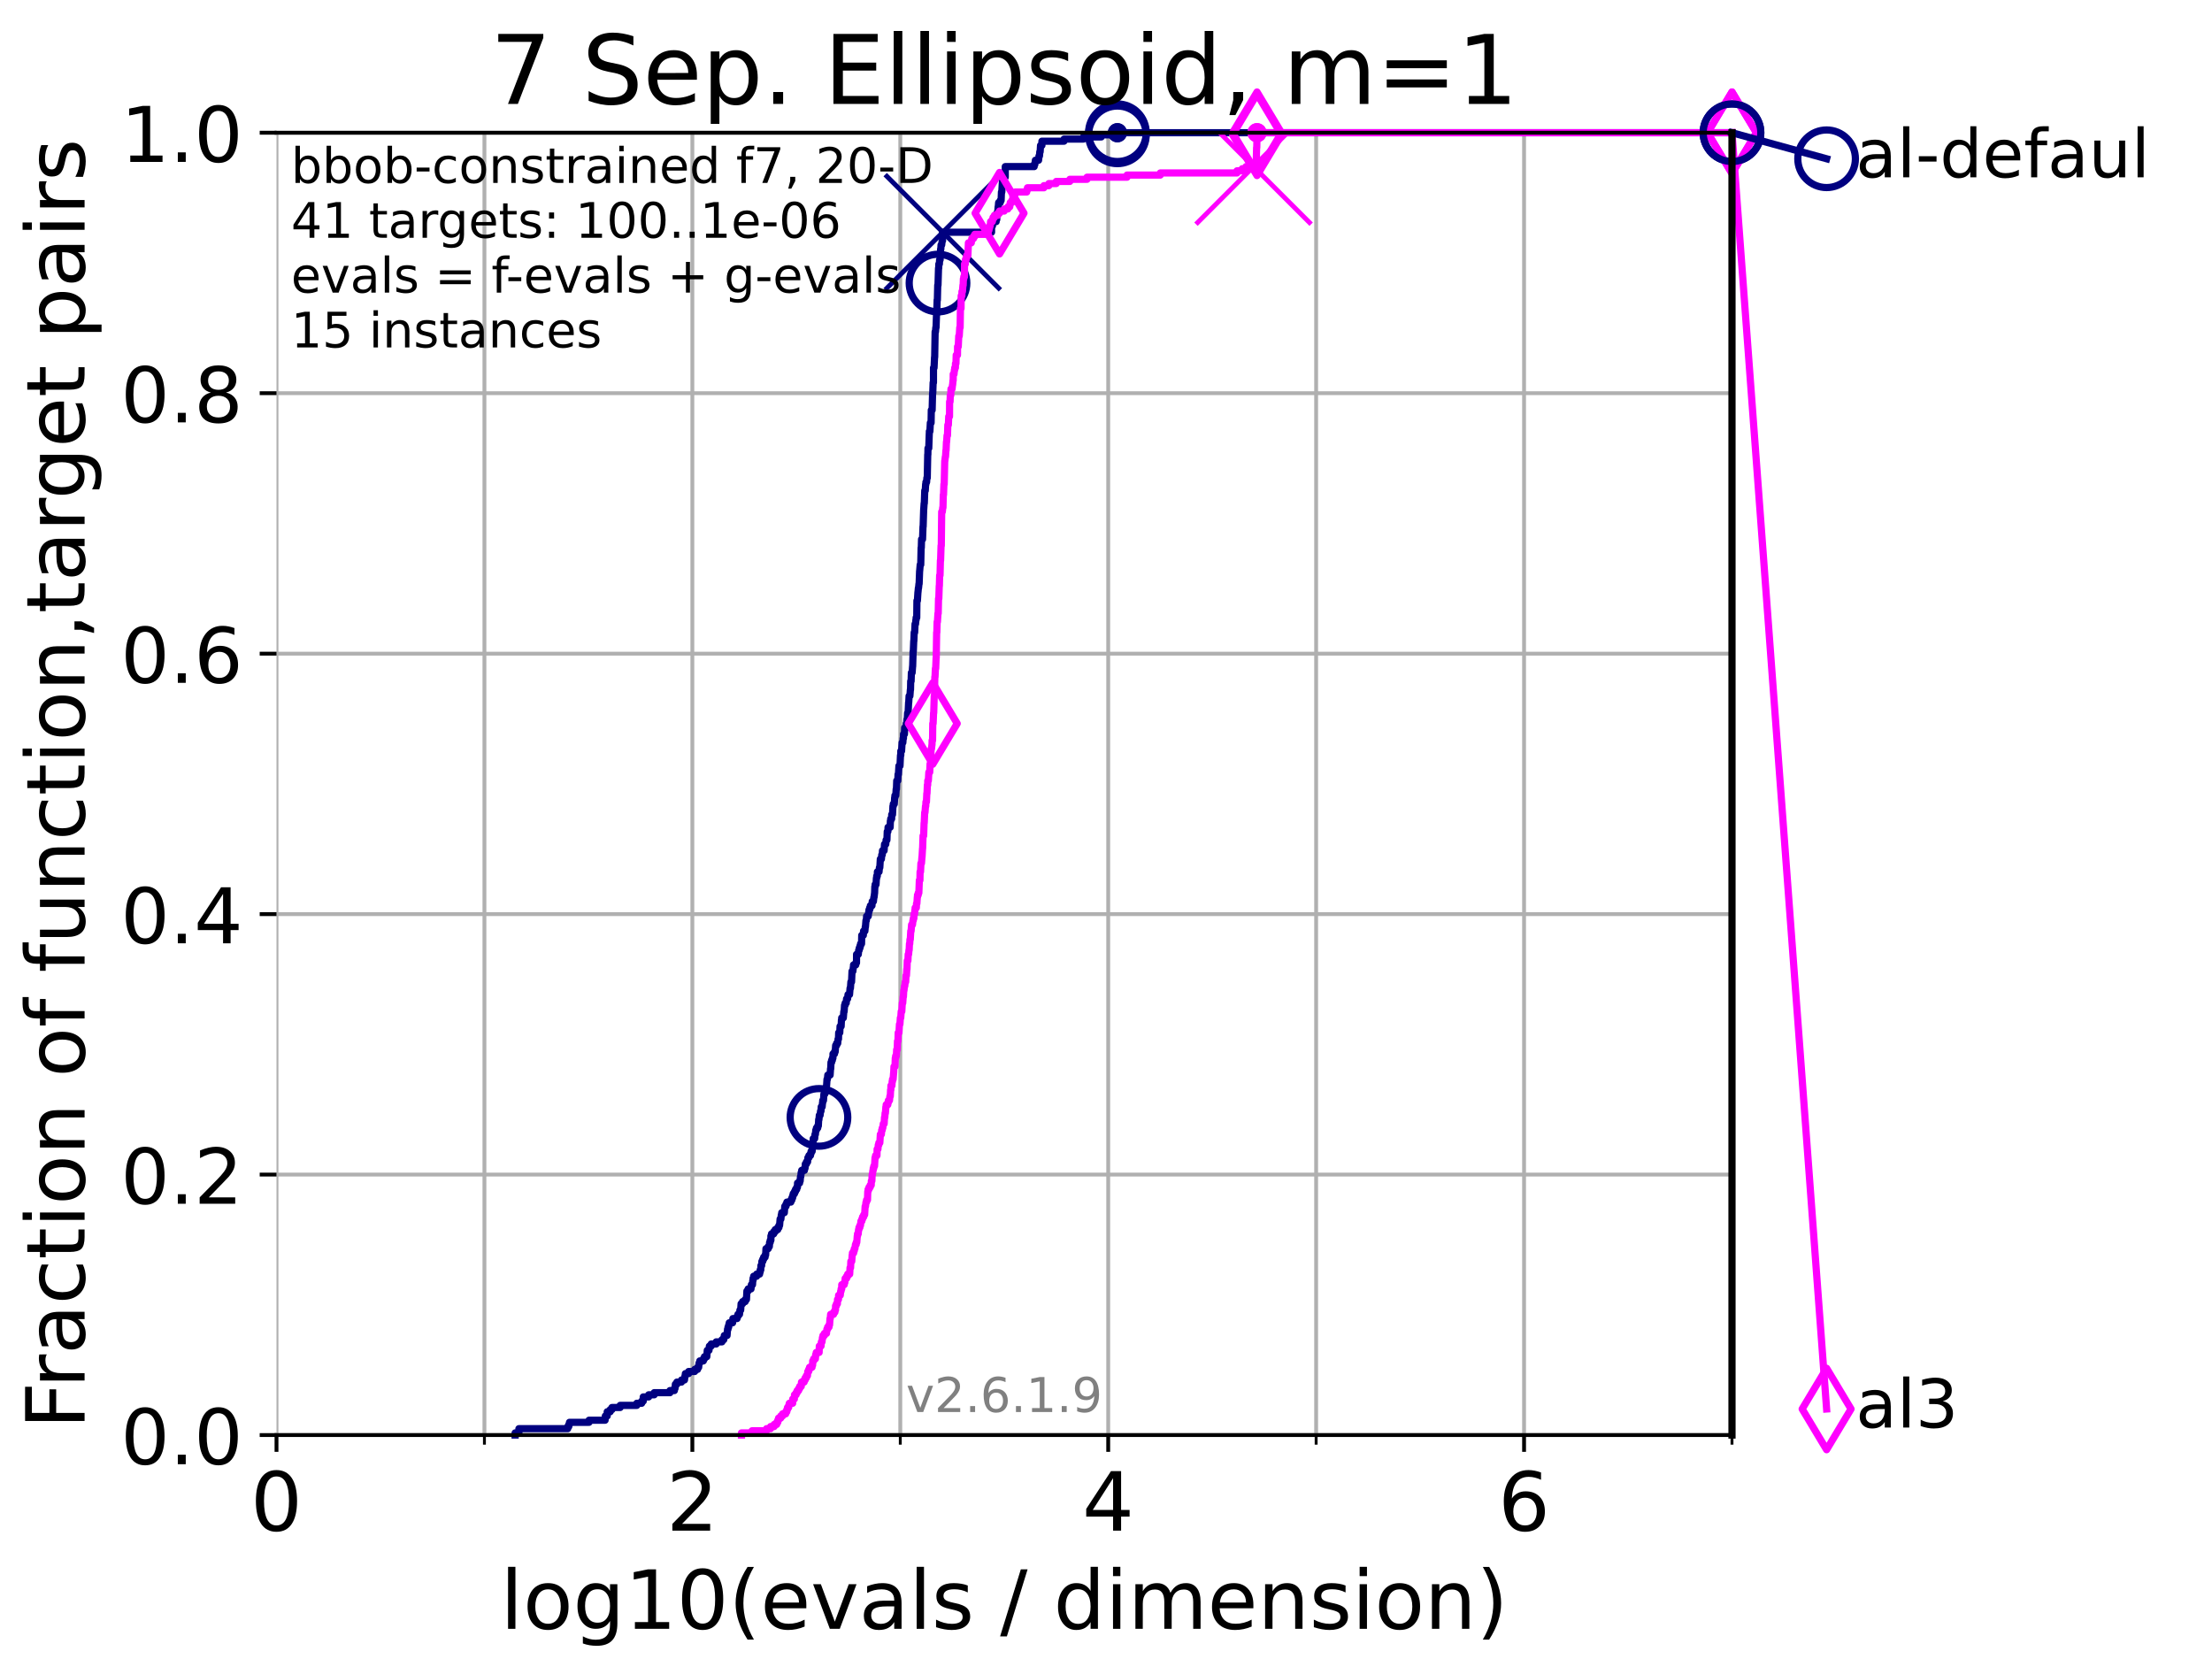 <?xml version="1.0" encoding="utf-8" standalone="no"?>
<!DOCTYPE svg PUBLIC "-//W3C//DTD SVG 1.1//EN"
  "http://www.w3.org/Graphics/SVG/1.1/DTD/svg11.dtd">
<!-- Created with matplotlib (https://matplotlib.org/) -->
<svg height="345.6pt" version="1.1" viewBox="0 0 460.8 345.6" width="460.8pt" xmlns="http://www.w3.org/2000/svg" xmlns:xlink="http://www.w3.org/1999/xlink">
 <defs>
  <style type="text/css">*{stroke-linecap:butt;stroke-linejoin:round;}</style>
 </defs>
 <g id="figure_1">
  <g id="patch_1">
   <path d="M 0 345.6 
L 460.8 345.6 
L 460.8 0 
L 0 0 
z
" style="fill:#ffffff;"/>
  </g>
  <g id="axes_1">
   <g id="patch_2">
    <path d="M 57.6 298.944 
L 360.806 298.944 
L 360.806 27.648 
L 57.6 27.648 
z
" style="fill:#ffffff;"/>
   </g>
   <g id="matplotlib.axis_1">
    <g id="xtick_1">
     <g id="line2d_1">
      <path clip-path="url(#p06d81709ad)" d="M 57.6 298.944 
L 57.6 27.648 
" style="fill:none;stroke:#b0b0b0;stroke-linecap:square;stroke-width:0.8;"/>
     </g>
     <g id="line2d_2">
      <defs>
       <path d="M 0 0 
L 0 3.5 
" id="m87f8641a8b" style="stroke:#000000;stroke-width:0.8;"/>
      </defs>
      <g>
       <use style="stroke:#000000;stroke-width:0.8;" x="57.6" xlink:href="#m87f8641a8b" y="298.944"/>
      </g>
     </g>
     <g id="text_1">
      <!-- 0 -->
      <g transform="translate(52.192 318.861)scale(0.17 -0.17)">
       <defs>
        <path d="M 31.781 66.406 
Q 24.172 66.406 20.328 58.906 
Q 16.5 51.422 16.5 36.375 
Q 16.5 21.391 20.328 13.891 
Q 24.172 6.391 31.781 6.391 
Q 39.453 6.391 43.281 13.891 
Q 47.125 21.391 47.125 36.375 
Q 47.125 51.422 43.281 58.906 
Q 39.453 66.406 31.781 66.406 
z
M 31.781 74.219 
Q 44.047 74.219 50.516 64.516 
Q 56.984 54.828 56.984 36.375 
Q 56.984 17.969 50.516 8.266 
Q 44.047 -1.422 31.781 -1.422 
Q 19.531 -1.422 13.062 8.266 
Q 6.594 17.969 6.594 36.375 
Q 6.594 54.828 13.062 64.516 
Q 19.531 74.219 31.781 74.219 
z
" id="DejaVuSans-48"/>
       </defs>
       <use xlink:href="#DejaVuSans-48"/>
      </g>
     </g>
    </g>
    <g id="xtick_2">
     <g id="line2d_3">
      <path clip-path="url(#p06d81709ad)" d="M 144.23 298.944 
L 144.23 27.648 
" style="fill:none;stroke:#b0b0b0;stroke-linecap:square;stroke-width:0.8;"/>
     </g>
     <g id="line2d_4">
      <g>
       <use style="stroke:#000000;stroke-width:0.8;" x="144.23" xlink:href="#m87f8641a8b" y="298.944"/>
      </g>
     </g>
     <g id="text_2">
      <!-- 2 -->
      <g transform="translate(138.822 318.861)scale(0.17 -0.17)">
       <defs>
        <path d="M 19.188 8.297 
L 53.609 8.297 
L 53.609 0 
L 7.328 0 
L 7.328 8.297 
Q 12.938 14.109 22.625 23.891 
Q 32.328 33.688 34.812 36.531 
Q 39.547 41.844 41.422 45.531 
Q 43.312 49.219 43.312 52.781 
Q 43.312 58.594 39.234 62.25 
Q 35.156 65.922 28.609 65.922 
Q 23.969 65.922 18.812 64.312 
Q 13.672 62.703 7.812 59.422 
L 7.812 69.391 
Q 13.766 71.781 18.938 73 
Q 24.125 74.219 28.422 74.219 
Q 39.75 74.219 46.484 68.547 
Q 53.219 62.891 53.219 53.422 
Q 53.219 48.922 51.531 44.891 
Q 49.859 40.875 45.406 35.406 
Q 44.188 33.984 37.641 27.219 
Q 31.109 20.453 19.188 8.297 
z
" id="DejaVuSans-50"/>
       </defs>
       <use xlink:href="#DejaVuSans-50"/>
      </g>
     </g>
    </g>
    <g id="xtick_3">
     <g id="line2d_5">
      <path clip-path="url(#p06d81709ad)" d="M 230.861 298.944 
L 230.861 27.648 
" style="fill:none;stroke:#b0b0b0;stroke-linecap:square;stroke-width:0.8;"/>
     </g>
     <g id="line2d_6">
      <g>
       <use style="stroke:#000000;stroke-width:0.8;" x="230.861" xlink:href="#m87f8641a8b" y="298.944"/>
      </g>
     </g>
     <g id="text_3">
      <!-- 4 -->
      <g transform="translate(225.453 318.861)scale(0.17 -0.17)">
       <defs>
        <path d="M 37.797 64.312 
L 12.891 25.391 
L 37.797 25.391 
z
M 35.203 72.906 
L 47.609 72.906 
L 47.609 25.391 
L 58.016 25.391 
L 58.016 17.188 
L 47.609 17.188 
L 47.609 0 
L 37.797 0 
L 37.797 17.188 
L 4.891 17.188 
L 4.891 26.703 
z
" id="DejaVuSans-52"/>
       </defs>
       <use xlink:href="#DejaVuSans-52"/>
      </g>
     </g>
    </g>
    <g id="xtick_4">
     <g id="line2d_7">
      <path clip-path="url(#p06d81709ad)" d="M 317.491 298.944 
L 317.491 27.648 
" style="fill:none;stroke:#b0b0b0;stroke-linecap:square;stroke-width:0.8;"/>
     </g>
     <g id="line2d_8">
      <g>
       <use style="stroke:#000000;stroke-width:0.8;" x="317.491" xlink:href="#m87f8641a8b" y="298.944"/>
      </g>
     </g>
     <g id="text_4">
      <!-- 6 -->
      <g transform="translate(312.083 318.861)scale(0.17 -0.17)">
       <defs>
        <path d="M 33.016 40.375 
Q 26.375 40.375 22.484 35.828 
Q 18.609 31.297 18.609 23.391 
Q 18.609 15.531 22.484 10.953 
Q 26.375 6.391 33.016 6.391 
Q 39.656 6.391 43.531 10.953 
Q 47.406 15.531 47.406 23.391 
Q 47.406 31.297 43.531 35.828 
Q 39.656 40.375 33.016 40.375 
z
M 52.594 71.297 
L 52.594 62.312 
Q 48.875 64.062 45.094 64.984 
Q 41.312 65.922 37.594 65.922 
Q 27.828 65.922 22.672 59.328 
Q 17.531 52.734 16.797 39.406 
Q 19.672 43.656 24.016 45.922 
Q 28.375 48.188 33.594 48.188 
Q 44.578 48.188 50.953 41.516 
Q 57.328 34.859 57.328 23.391 
Q 57.328 12.156 50.688 5.359 
Q 44.047 -1.422 33.016 -1.422 
Q 20.359 -1.422 13.672 8.266 
Q 6.984 17.969 6.984 36.375 
Q 6.984 53.656 15.188 63.938 
Q 23.391 74.219 37.203 74.219 
Q 40.922 74.219 44.703 73.484 
Q 48.484 72.75 52.594 71.297 
z
" id="DejaVuSans-54"/>
       </defs>
       <use xlink:href="#DejaVuSans-54"/>
      </g>
     </g>
    </g>
    <g id="xtick_5">
     <g id="line2d_9">
      <path clip-path="url(#p06d81709ad)" d="M 100.915 298.944 
L 100.915 27.648 
" style="fill:none;stroke:#b0b0b0;stroke-linecap:square;stroke-width:0.8;"/>
     </g>
     <g id="line2d_10">
      <defs>
       <path d="M 0 0 
L 0 2 
" id="m49b934ec62" style="stroke:#000000;stroke-width:0.6;"/>
      </defs>
      <g>
       <use style="stroke:#000000;stroke-width:0.6;" x="100.915" xlink:href="#m49b934ec62" y="298.944"/>
      </g>
     </g>
    </g>
    <g id="xtick_6">
     <g id="line2d_11">
      <path clip-path="url(#p06d81709ad)" d="M 187.546 298.944 
L 187.546 27.648 
" style="fill:none;stroke:#b0b0b0;stroke-linecap:square;stroke-width:0.8;"/>
     </g>
     <g id="line2d_12">
      <g>
       <use style="stroke:#000000;stroke-width:0.6;" x="187.546" xlink:href="#m49b934ec62" y="298.944"/>
      </g>
     </g>
    </g>
    <g id="xtick_7">
     <g id="line2d_13">
      <path clip-path="url(#p06d81709ad)" d="M 274.176 298.944 
L 274.176 27.648 
" style="fill:none;stroke:#b0b0b0;stroke-linecap:square;stroke-width:0.8;"/>
     </g>
     <g id="line2d_14">
      <g>
       <use style="stroke:#000000;stroke-width:0.6;" x="274.176" xlink:href="#m49b934ec62" y="298.944"/>
      </g>
     </g>
    </g>
    <g id="xtick_8">
     <g id="line2d_15">
      <path clip-path="url(#p06d81709ad)" d="M 360.806 298.944 
L 360.806 27.648 
" style="fill:none;stroke:#b0b0b0;stroke-linecap:square;stroke-width:0.8;"/>
     </g>
     <g id="line2d_16">
      <g>
       <use style="stroke:#000000;stroke-width:0.6;" x="360.806" xlink:href="#m49b934ec62" y="298.944"/>
      </g>
     </g>
    </g>
    <g id="text_5">
     <!-- log10(evals / dimension) -->
     <g transform="translate(104.239 339.314)scale(0.17 -0.17)">
      <defs>
       <path d="M 9.422 75.984 
L 18.406 75.984 
L 18.406 0 
L 9.422 0 
z
" id="DejaVuSans-108"/>
       <path d="M 30.609 48.391 
Q 23.391 48.391 19.188 42.75 
Q 14.984 37.109 14.984 27.297 
Q 14.984 17.484 19.156 11.844 
Q 23.344 6.203 30.609 6.203 
Q 37.797 6.203 41.984 11.859 
Q 46.188 17.531 46.188 27.297 
Q 46.188 37.016 41.984 42.703 
Q 37.797 48.391 30.609 48.391 
z
M 30.609 56 
Q 42.328 56 49.016 48.375 
Q 55.719 40.766 55.719 27.297 
Q 55.719 13.875 49.016 6.219 
Q 42.328 -1.422 30.609 -1.422 
Q 18.844 -1.422 12.172 6.219 
Q 5.516 13.875 5.516 27.297 
Q 5.516 40.766 12.172 48.375 
Q 18.844 56 30.609 56 
z
" id="DejaVuSans-111"/>
       <path d="M 45.406 27.984 
Q 45.406 37.75 41.375 43.109 
Q 37.359 48.484 30.078 48.484 
Q 22.859 48.484 18.828 43.109 
Q 14.797 37.75 14.797 27.984 
Q 14.797 18.266 18.828 12.891 
Q 22.859 7.516 30.078 7.516 
Q 37.359 7.516 41.375 12.891 
Q 45.406 18.266 45.406 27.984 
z
M 54.391 6.781 
Q 54.391 -7.172 48.188 -13.984 
Q 42 -20.797 29.203 -20.797 
Q 24.469 -20.797 20.266 -20.094 
Q 16.062 -19.391 12.109 -17.922 
L 12.109 -9.188 
Q 16.062 -11.328 19.922 -12.344 
Q 23.781 -13.375 27.781 -13.375 
Q 36.625 -13.375 41.016 -8.766 
Q 45.406 -4.156 45.406 5.172 
L 45.406 9.625 
Q 42.625 4.781 38.281 2.391 
Q 33.938 0 27.875 0 
Q 17.828 0 11.672 7.656 
Q 5.516 15.328 5.516 27.984 
Q 5.516 40.672 11.672 48.328 
Q 17.828 56 27.875 56 
Q 33.938 56 38.281 53.609 
Q 42.625 51.219 45.406 46.391 
L 45.406 54.688 
L 54.391 54.688 
z
" id="DejaVuSans-103"/>
       <path d="M 12.406 8.297 
L 28.516 8.297 
L 28.516 63.922 
L 10.984 60.406 
L 10.984 69.391 
L 28.422 72.906 
L 38.281 72.906 
L 38.281 8.297 
L 54.391 8.297 
L 54.391 0 
L 12.406 0 
z
" id="DejaVuSans-49"/>
       <path d="M 31 75.875 
Q 24.469 64.656 21.281 53.656 
Q 18.109 42.672 18.109 31.391 
Q 18.109 20.125 21.312 9.062 
Q 24.516 -2 31 -13.188 
L 23.188 -13.188 
Q 15.875 -1.703 12.234 9.375 
Q 8.594 20.453 8.594 31.391 
Q 8.594 42.281 12.203 53.312 
Q 15.828 64.359 23.188 75.875 
z
" id="DejaVuSans-40"/>
       <path d="M 56.203 29.594 
L 56.203 25.203 
L 14.891 25.203 
Q 15.484 15.922 20.484 11.062 
Q 25.484 6.203 34.422 6.203 
Q 39.594 6.203 44.453 7.469 
Q 49.312 8.734 54.109 11.281 
L 54.109 2.781 
Q 49.266 0.734 44.188 -0.344 
Q 39.109 -1.422 33.891 -1.422 
Q 20.797 -1.422 13.156 6.188 
Q 5.516 13.812 5.516 26.812 
Q 5.516 40.234 12.766 48.109 
Q 20.016 56 32.328 56 
Q 43.359 56 49.781 48.891 
Q 56.203 41.797 56.203 29.594 
z
M 47.219 32.234 
Q 47.125 39.594 43.094 43.984 
Q 39.062 48.391 32.422 48.391 
Q 24.906 48.391 20.391 44.141 
Q 15.875 39.891 15.188 32.172 
z
" id="DejaVuSans-101"/>
       <path d="M 2.984 54.688 
L 12.5 54.688 
L 29.594 8.797 
L 46.688 54.688 
L 56.203 54.688 
L 35.688 0 
L 23.484 0 
z
" id="DejaVuSans-118"/>
       <path d="M 34.281 27.484 
Q 23.391 27.484 19.188 25 
Q 14.984 22.516 14.984 16.5 
Q 14.984 11.719 18.141 8.906 
Q 21.297 6.109 26.703 6.109 
Q 34.188 6.109 38.703 11.406 
Q 43.219 16.703 43.219 25.484 
L 43.219 27.484 
z
M 52.203 31.203 
L 52.203 0 
L 43.219 0 
L 43.219 8.297 
Q 40.141 3.328 35.547 0.953 
Q 30.953 -1.422 24.312 -1.422 
Q 15.922 -1.422 10.953 3.297 
Q 6 8.016 6 15.922 
Q 6 25.141 12.172 29.828 
Q 18.359 34.516 30.609 34.516 
L 43.219 34.516 
L 43.219 35.406 
Q 43.219 41.609 39.141 45 
Q 35.062 48.391 27.688 48.391 
Q 23 48.391 18.547 47.266 
Q 14.109 46.141 10.016 43.891 
L 10.016 52.203 
Q 14.938 54.109 19.578 55.047 
Q 24.219 56 28.609 56 
Q 40.484 56 46.344 49.844 
Q 52.203 43.703 52.203 31.203 
z
" id="DejaVuSans-97"/>
       <path d="M 44.281 53.078 
L 44.281 44.578 
Q 40.484 46.531 36.375 47.5 
Q 32.281 48.484 27.875 48.484 
Q 21.188 48.484 17.844 46.438 
Q 14.5 44.391 14.5 40.281 
Q 14.5 37.156 16.891 35.375 
Q 19.281 33.594 26.516 31.984 
L 29.594 31.297 
Q 39.156 29.25 43.188 25.516 
Q 47.219 21.781 47.219 15.094 
Q 47.219 7.469 41.188 3.016 
Q 35.156 -1.422 24.609 -1.422 
Q 20.219 -1.422 15.453 -0.562 
Q 10.688 0.297 5.422 2 
L 5.422 11.281 
Q 10.406 8.688 15.234 7.391 
Q 20.062 6.109 24.812 6.109 
Q 31.156 6.109 34.562 8.281 
Q 37.984 10.453 37.984 14.406 
Q 37.984 18.062 35.516 20.016 
Q 33.062 21.969 24.703 23.781 
L 21.578 24.516 
Q 13.234 26.266 9.516 29.906 
Q 5.812 33.547 5.812 39.891 
Q 5.812 47.609 11.281 51.797 
Q 16.75 56 26.812 56 
Q 31.781 56 36.172 55.266 
Q 40.578 54.547 44.281 53.078 
z
" id="DejaVuSans-115"/>
       <path id="DejaVuSans-32"/>
       <path d="M 25.391 72.906 
L 33.688 72.906 
L 8.297 -9.281 
L 0 -9.281 
z
" id="DejaVuSans-47"/>
       <path d="M 45.406 46.391 
L 45.406 75.984 
L 54.391 75.984 
L 54.391 0 
L 45.406 0 
L 45.406 8.203 
Q 42.578 3.328 38.25 0.953 
Q 33.938 -1.422 27.875 -1.422 
Q 17.969 -1.422 11.734 6.484 
Q 5.516 14.406 5.516 27.297 
Q 5.516 40.188 11.734 48.094 
Q 17.969 56 27.875 56 
Q 33.938 56 38.25 53.625 
Q 42.578 51.266 45.406 46.391 
z
M 14.797 27.297 
Q 14.797 17.391 18.875 11.75 
Q 22.953 6.109 30.078 6.109 
Q 37.203 6.109 41.297 11.75 
Q 45.406 17.391 45.406 27.297 
Q 45.406 37.203 41.297 42.844 
Q 37.203 48.484 30.078 48.484 
Q 22.953 48.484 18.875 42.844 
Q 14.797 37.203 14.797 27.297 
z
" id="DejaVuSans-100"/>
       <path d="M 9.422 54.688 
L 18.406 54.688 
L 18.406 0 
L 9.422 0 
z
M 9.422 75.984 
L 18.406 75.984 
L 18.406 64.594 
L 9.422 64.594 
z
" id="DejaVuSans-105"/>
       <path d="M 52 44.188 
Q 55.375 50.25 60.062 53.125 
Q 64.75 56 71.094 56 
Q 79.641 56 84.281 50.016 
Q 88.922 44.047 88.922 33.016 
L 88.922 0 
L 79.891 0 
L 79.891 32.719 
Q 79.891 40.578 77.094 44.375 
Q 74.312 48.188 68.609 48.188 
Q 61.625 48.188 57.562 43.547 
Q 53.516 38.922 53.516 30.906 
L 53.516 0 
L 44.484 0 
L 44.484 32.719 
Q 44.484 40.625 41.703 44.406 
Q 38.922 48.188 33.109 48.188 
Q 26.219 48.188 22.156 43.531 
Q 18.109 38.875 18.109 30.906 
L 18.109 0 
L 9.078 0 
L 9.078 54.688 
L 18.109 54.688 
L 18.109 46.188 
Q 21.188 51.219 25.484 53.609 
Q 29.781 56 35.688 56 
Q 41.656 56 45.828 52.969 
Q 50 49.953 52 44.188 
z
" id="DejaVuSans-109"/>
       <path d="M 54.891 33.016 
L 54.891 0 
L 45.906 0 
L 45.906 32.719 
Q 45.906 40.484 42.875 44.328 
Q 39.844 48.188 33.797 48.188 
Q 26.516 48.188 22.312 43.547 
Q 18.109 38.922 18.109 30.906 
L 18.109 0 
L 9.078 0 
L 9.078 54.688 
L 18.109 54.688 
L 18.109 46.188 
Q 21.344 51.125 25.703 53.562 
Q 30.078 56 35.797 56 
Q 45.219 56 50.047 50.172 
Q 54.891 44.344 54.891 33.016 
z
" id="DejaVuSans-110"/>
       <path d="M 8.016 75.875 
L 15.828 75.875 
Q 23.141 64.359 26.781 53.312 
Q 30.422 42.281 30.422 31.391 
Q 30.422 20.453 26.781 9.375 
Q 23.141 -1.703 15.828 -13.188 
L 8.016 -13.188 
Q 14.5 -2 17.703 9.062 
Q 20.906 20.125 20.906 31.391 
Q 20.906 42.672 17.703 53.656 
Q 14.5 64.656 8.016 75.875 
z
" id="DejaVuSans-41"/>
      </defs>
      <use xlink:href="#DejaVuSans-108"/>
      <use x="27.783" xlink:href="#DejaVuSans-111"/>
      <use x="88.965" xlink:href="#DejaVuSans-103"/>
      <use x="152.441" xlink:href="#DejaVuSans-49"/>
      <use x="216.064" xlink:href="#DejaVuSans-48"/>
      <use x="279.688" xlink:href="#DejaVuSans-40"/>
      <use x="318.701" xlink:href="#DejaVuSans-101"/>
      <use x="380.225" xlink:href="#DejaVuSans-118"/>
      <use x="439.404" xlink:href="#DejaVuSans-97"/>
      <use x="500.684" xlink:href="#DejaVuSans-108"/>
      <use x="528.467" xlink:href="#DejaVuSans-115"/>
      <use x="580.566" xlink:href="#DejaVuSans-32"/>
      <use x="612.354" xlink:href="#DejaVuSans-47"/>
      <use x="646.045" xlink:href="#DejaVuSans-32"/>
      <use x="677.832" xlink:href="#DejaVuSans-100"/>
      <use x="741.309" xlink:href="#DejaVuSans-105"/>
      <use x="769.092" xlink:href="#DejaVuSans-109"/>
      <use x="866.504" xlink:href="#DejaVuSans-101"/>
      <use x="928.027" xlink:href="#DejaVuSans-110"/>
      <use x="991.406" xlink:href="#DejaVuSans-115"/>
      <use x="1043.506" xlink:href="#DejaVuSans-105"/>
      <use x="1071.289" xlink:href="#DejaVuSans-111"/>
      <use x="1132.471" xlink:href="#DejaVuSans-110"/>
      <use x="1195.85" xlink:href="#DejaVuSans-41"/>
     </g>
    </g>
   </g>
   <g id="matplotlib.axis_2">
    <g id="ytick_1">
     <g id="line2d_17">
      <path clip-path="url(#p06d81709ad)" d="M 57.6 298.944 
L 360.806 298.944 
" style="fill:none;stroke:#b0b0b0;stroke-linecap:square;stroke-width:0.8;"/>
     </g>
     <g id="line2d_18">
      <defs>
       <path d="M 0 0 
L -3.5 0 
" id="m7fb5188840" style="stroke:#000000;stroke-width:0.8;"/>
      </defs>
      <g>
       <use style="stroke:#000000;stroke-width:0.8;" x="57.6" xlink:href="#m7fb5188840" y="298.944"/>
      </g>
     </g>
     <g id="text_6">
      <!-- 0.0 -->
      <g transform="translate(25.155 305.023)scale(0.16 -0.16)">
       <defs>
        <path d="M 10.688 12.406 
L 21 12.406 
L 21 0 
L 10.688 0 
z
" id="DejaVuSans-46"/>
       </defs>
       <use xlink:href="#DejaVuSans-48"/>
       <use x="63.623" xlink:href="#DejaVuSans-46"/>
       <use x="95.41" xlink:href="#DejaVuSans-48"/>
      </g>
     </g>
    </g>
    <g id="ytick_2">
     <g id="line2d_19">
      <path clip-path="url(#p06d81709ad)" d="M 57.6 244.685 
L 360.806 244.685 
" style="fill:none;stroke:#b0b0b0;stroke-linecap:square;stroke-width:0.8;"/>
     </g>
     <g id="line2d_20">
      <g>
       <use style="stroke:#000000;stroke-width:0.8;" x="57.6" xlink:href="#m7fb5188840" y="244.685"/>
      </g>
     </g>
     <g id="text_7">
      <!-- 0.2 -->
      <g transform="translate(25.155 250.764)scale(0.16 -0.16)">
       <use xlink:href="#DejaVuSans-48"/>
       <use x="63.623" xlink:href="#DejaVuSans-46"/>
       <use x="95.41" xlink:href="#DejaVuSans-50"/>
      </g>
     </g>
    </g>
    <g id="ytick_3">
     <g id="line2d_21">
      <path clip-path="url(#p06d81709ad)" d="M 57.6 190.426 
L 360.806 190.426 
" style="fill:none;stroke:#b0b0b0;stroke-linecap:square;stroke-width:0.8;"/>
     </g>
     <g id="line2d_22">
      <g>
       <use style="stroke:#000000;stroke-width:0.8;" x="57.6" xlink:href="#m7fb5188840" y="190.426"/>
      </g>
     </g>
     <g id="text_8">
      <!-- 0.4 -->
      <g transform="translate(25.155 196.504)scale(0.16 -0.16)">
       <use xlink:href="#DejaVuSans-48"/>
       <use x="63.623" xlink:href="#DejaVuSans-46"/>
       <use x="95.41" xlink:href="#DejaVuSans-52"/>
      </g>
     </g>
    </g>
    <g id="ytick_4">
     <g id="line2d_23">
      <path clip-path="url(#p06d81709ad)" d="M 57.6 136.166 
L 360.806 136.166 
" style="fill:none;stroke:#b0b0b0;stroke-linecap:square;stroke-width:0.8;"/>
     </g>
     <g id="line2d_24">
      <g>
       <use style="stroke:#000000;stroke-width:0.8;" x="57.6" xlink:href="#m7fb5188840" y="136.166"/>
      </g>
     </g>
     <g id="text_9">
      <!-- 0.6 -->
      <g transform="translate(25.155 142.245)scale(0.16 -0.16)">
       <use xlink:href="#DejaVuSans-48"/>
       <use x="63.623" xlink:href="#DejaVuSans-46"/>
       <use x="95.41" xlink:href="#DejaVuSans-54"/>
      </g>
     </g>
    </g>
    <g id="ytick_5">
     <g id="line2d_25">
      <path clip-path="url(#p06d81709ad)" d="M 57.6 81.907 
L 360.806 81.907 
" style="fill:none;stroke:#b0b0b0;stroke-linecap:square;stroke-width:0.8;"/>
     </g>
     <g id="line2d_26">
      <g>
       <use style="stroke:#000000;stroke-width:0.8;" x="57.6" xlink:href="#m7fb5188840" y="81.907"/>
      </g>
     </g>
     <g id="text_10">
      <!-- 0.8 -->
      <g transform="translate(25.155 87.986)scale(0.16 -0.16)">
       <defs>
        <path d="M 31.781 34.625 
Q 24.75 34.625 20.719 30.859 
Q 16.703 27.094 16.703 20.516 
Q 16.703 13.922 20.719 10.156 
Q 24.75 6.391 31.781 6.391 
Q 38.812 6.391 42.859 10.172 
Q 46.922 13.969 46.922 20.516 
Q 46.922 27.094 42.891 30.859 
Q 38.875 34.625 31.781 34.625 
z
M 21.922 38.812 
Q 15.578 40.375 12.031 44.719 
Q 8.5 49.078 8.5 55.328 
Q 8.5 64.062 14.719 69.141 
Q 20.953 74.219 31.781 74.219 
Q 42.672 74.219 48.875 69.141 
Q 55.078 64.062 55.078 55.328 
Q 55.078 49.078 51.531 44.719 
Q 48 40.375 41.703 38.812 
Q 48.828 37.156 52.797 32.312 
Q 56.781 27.484 56.781 20.516 
Q 56.781 9.906 50.312 4.234 
Q 43.844 -1.422 31.781 -1.422 
Q 19.734 -1.422 13.25 4.234 
Q 6.781 9.906 6.781 20.516 
Q 6.781 27.484 10.781 32.312 
Q 14.797 37.156 21.922 38.812 
z
M 18.312 54.391 
Q 18.312 48.734 21.844 45.562 
Q 25.391 42.391 31.781 42.391 
Q 38.141 42.391 41.719 45.562 
Q 45.312 48.734 45.312 54.391 
Q 45.312 60.062 41.719 63.234 
Q 38.141 66.406 31.781 66.406 
Q 25.391 66.406 21.844 63.234 
Q 18.312 60.062 18.312 54.391 
z
" id="DejaVuSans-56"/>
       </defs>
       <use xlink:href="#DejaVuSans-48"/>
       <use x="63.623" xlink:href="#DejaVuSans-46"/>
       <use x="95.41" xlink:href="#DejaVuSans-56"/>
      </g>
     </g>
    </g>
    <g id="ytick_6">
     <g id="line2d_27">
      <path clip-path="url(#p06d81709ad)" d="M 57.6 27.648 
L 360.806 27.648 
" style="fill:none;stroke:#b0b0b0;stroke-linecap:square;stroke-width:0.8;"/>
     </g>
     <g id="line2d_28">
      <g>
       <use style="stroke:#000000;stroke-width:0.8;" x="57.6" xlink:href="#m7fb5188840" y="27.648"/>
      </g>
     </g>
     <g id="text_11">
      <!-- 1.0 -->
      <g transform="translate(25.155 33.727)scale(0.16 -0.16)">
       <use xlink:href="#DejaVuSans-49"/>
       <use x="63.623" xlink:href="#DejaVuSans-46"/>
       <use x="95.41" xlink:href="#DejaVuSans-48"/>
      </g>
     </g>
    </g>
    <g id="text_12">
     <!-- Fraction of function,target pairs -->
     <g transform="translate(17.62 297.681)rotate(-90)scale(0.17 -0.17)">
      <defs>
       <path d="M 9.812 72.906 
L 51.703 72.906 
L 51.703 64.594 
L 19.672 64.594 
L 19.672 43.109 
L 48.578 43.109 
L 48.578 34.812 
L 19.672 34.812 
L 19.672 0 
L 9.812 0 
z
" id="DejaVuSans-70"/>
       <path d="M 41.109 46.297 
Q 39.594 47.172 37.812 47.578 
Q 36.031 48 33.891 48 
Q 26.266 48 22.188 43.047 
Q 18.109 38.094 18.109 28.812 
L 18.109 0 
L 9.078 0 
L 9.078 54.688 
L 18.109 54.688 
L 18.109 46.188 
Q 20.953 51.172 25.484 53.578 
Q 30.031 56 36.531 56 
Q 37.453 56 38.578 55.875 
Q 39.703 55.766 41.062 55.516 
z
" id="DejaVuSans-114"/>
       <path d="M 48.781 52.594 
L 48.781 44.188 
Q 44.969 46.297 41.141 47.344 
Q 37.312 48.391 33.406 48.391 
Q 24.656 48.391 19.812 42.844 
Q 14.984 37.312 14.984 27.297 
Q 14.984 17.281 19.812 11.734 
Q 24.656 6.203 33.406 6.203 
Q 37.312 6.203 41.141 7.25 
Q 44.969 8.297 48.781 10.406 
L 48.781 2.094 
Q 45.016 0.344 40.984 -0.531 
Q 36.969 -1.422 32.422 -1.422 
Q 20.062 -1.422 12.781 6.344 
Q 5.516 14.109 5.516 27.297 
Q 5.516 40.672 12.859 48.328 
Q 20.219 56 33.016 56 
Q 37.156 56 41.109 55.141 
Q 45.062 54.297 48.781 52.594 
z
" id="DejaVuSans-99"/>
       <path d="M 18.312 70.219 
L 18.312 54.688 
L 36.812 54.688 
L 36.812 47.703 
L 18.312 47.703 
L 18.312 18.016 
Q 18.312 11.328 20.141 9.422 
Q 21.969 7.516 27.594 7.516 
L 36.812 7.516 
L 36.812 0 
L 27.594 0 
Q 17.188 0 13.234 3.875 
Q 9.281 7.766 9.281 18.016 
L 9.281 47.703 
L 2.688 47.703 
L 2.688 54.688 
L 9.281 54.688 
L 9.281 70.219 
z
" id="DejaVuSans-116"/>
       <path d="M 37.109 75.984 
L 37.109 68.5 
L 28.516 68.5 
Q 23.688 68.5 21.797 66.547 
Q 19.922 64.594 19.922 59.516 
L 19.922 54.688 
L 34.719 54.688 
L 34.719 47.703 
L 19.922 47.703 
L 19.922 0 
L 10.891 0 
L 10.891 47.703 
L 2.297 47.703 
L 2.297 54.688 
L 10.891 54.688 
L 10.891 58.5 
Q 10.891 67.625 15.141 71.797 
Q 19.391 75.984 28.609 75.984 
z
" id="DejaVuSans-102"/>
       <path d="M 8.5 21.578 
L 8.5 54.688 
L 17.484 54.688 
L 17.484 21.922 
Q 17.484 14.156 20.5 10.266 
Q 23.531 6.391 29.594 6.391 
Q 36.859 6.391 41.078 11.031 
Q 45.312 15.672 45.312 23.688 
L 45.312 54.688 
L 54.297 54.688 
L 54.297 0 
L 45.312 0 
L 45.312 8.406 
Q 42.047 3.422 37.719 1 
Q 33.406 -1.422 27.688 -1.422 
Q 18.266 -1.422 13.375 4.438 
Q 8.5 10.297 8.5 21.578 
z
M 31.109 56 
z
" id="DejaVuSans-117"/>
       <path d="M 11.719 12.406 
L 22.016 12.406 
L 22.016 4 
L 14.016 -11.625 
L 7.719 -11.625 
L 11.719 4 
z
" id="DejaVuSans-44"/>
       <path d="M 18.109 8.203 
L 18.109 -20.797 
L 9.078 -20.797 
L 9.078 54.688 
L 18.109 54.688 
L 18.109 46.391 
Q 20.953 51.266 25.266 53.625 
Q 29.594 56 35.594 56 
Q 45.562 56 51.781 48.094 
Q 58.016 40.188 58.016 27.297 
Q 58.016 14.406 51.781 6.484 
Q 45.562 -1.422 35.594 -1.422 
Q 29.594 -1.422 25.266 0.953 
Q 20.953 3.328 18.109 8.203 
z
M 48.688 27.297 
Q 48.688 37.203 44.609 42.844 
Q 40.531 48.484 33.406 48.484 
Q 26.266 48.484 22.188 42.844 
Q 18.109 37.203 18.109 27.297 
Q 18.109 17.391 22.188 11.75 
Q 26.266 6.109 33.406 6.109 
Q 40.531 6.109 44.609 11.75 
Q 48.688 17.391 48.688 27.297 
z
" id="DejaVuSans-112"/>
      </defs>
      <use xlink:href="#DejaVuSans-70"/>
      <use x="50.27" xlink:href="#DejaVuSans-114"/>
      <use x="91.383" xlink:href="#DejaVuSans-97"/>
      <use x="152.662" xlink:href="#DejaVuSans-99"/>
      <use x="207.643" xlink:href="#DejaVuSans-116"/>
      <use x="246.852" xlink:href="#DejaVuSans-105"/>
      <use x="274.635" xlink:href="#DejaVuSans-111"/>
      <use x="335.816" xlink:href="#DejaVuSans-110"/>
      <use x="399.195" xlink:href="#DejaVuSans-32"/>
      <use x="430.982" xlink:href="#DejaVuSans-111"/>
      <use x="492.164" xlink:href="#DejaVuSans-102"/>
      <use x="527.369" xlink:href="#DejaVuSans-32"/>
      <use x="559.156" xlink:href="#DejaVuSans-102"/>
      <use x="594.361" xlink:href="#DejaVuSans-117"/>
      <use x="657.74" xlink:href="#DejaVuSans-110"/>
      <use x="721.119" xlink:href="#DejaVuSans-99"/>
      <use x="776.1" xlink:href="#DejaVuSans-116"/>
      <use x="815.309" xlink:href="#DejaVuSans-105"/>
      <use x="843.092" xlink:href="#DejaVuSans-111"/>
      <use x="904.273" xlink:href="#DejaVuSans-110"/>
      <use x="967.652" xlink:href="#DejaVuSans-44"/>
      <use x="999.439" xlink:href="#DejaVuSans-116"/>
      <use x="1038.648" xlink:href="#DejaVuSans-97"/>
      <use x="1099.928" xlink:href="#DejaVuSans-114"/>
      <use x="1139.291" xlink:href="#DejaVuSans-103"/>
      <use x="1202.768" xlink:href="#DejaVuSans-101"/>
      <use x="1264.291" xlink:href="#DejaVuSans-116"/>
      <use x="1303.5" xlink:href="#DejaVuSans-32"/>
      <use x="1335.287" xlink:href="#DejaVuSans-112"/>
      <use x="1398.764" xlink:href="#DejaVuSans-97"/>
      <use x="1460.043" xlink:href="#DejaVuSans-105"/>
      <use x="1487.826" xlink:href="#DejaVuSans-114"/>
      <use x="1528.939" xlink:href="#DejaVuSans-115"/>
     </g>
    </g>
   </g>
   <g id="line2d_29">
    <defs>
     <path d="M 0 1.5 
C 0.398 1.5 0.779 1.342 1.061 1.061 
C 1.342 0.779 1.5 0.398 1.5 0 
C 1.5 -0.398 1.342 -0.779 1.061 -1.061 
C 0.779 -1.342 0.398 -1.5 0 -1.5 
C -0.398 -1.5 -0.779 -1.342 -1.061 -1.061 
C -1.342 -0.779 -1.5 -0.398 -1.5 0 
C -1.5 0.398 -1.342 0.779 -1.061 1.061 
C -0.779 1.342 -0.398 1.5 0 1.5 
z
" id="m636ff66cb1" style="stroke:#000080;"/>
    </defs>
    <g>
     <use style="fill:#000080;stroke:#000080;" x="232.774" xlink:href="#m636ff66cb1" y="27.648"/>
     <use style="fill:#000080;stroke:#000080;" x="232.774" xlink:href="#m636ff66cb1" y="27.648"/>
    </g>
   </g>
   <g id="line2d_30">
    <path d="M 107.312 298.944 
L 107.312 298.503 
L 108.098 298.503 
L 108.098 297.621 
L 118.265 297.621 
L 118.265 297.179 
L 118.488 297.179 
L 118.488 296.738 
L 118.635 296.738 
L 118.635 296.297 
L 122.707 296.297 
L 122.707 295.856 
L 126.053 295.856 
L 126.103 294.974 
L 126.493 294.974 
L 126.493 294.092 
L 127.111 294.092 
L 127.111 293.65 
L 127.481 293.65 
L 127.481 293.209 
L 129.188 293.209 
L 129.188 292.768 
L 132.656 292.768 
L 132.656 292.327 
L 133.673 292.327 
L 133.673 291.886 
L 133.999 291.886 
L 133.999 291.004 
L 135.131 291.004 
L 135.131 290.562 
L 136.285 290.562 
L 136.285 290.121 
L 139.569 290.121 
L 139.569 289.68 
L 140.486 289.68 
L 140.486 289.239 
L 140.623 289.239 
L 140.691 288.357 
L 141.006 288.357 
L 141.006 287.916 
L 141.964 287.916 
L 141.964 287.475 
L 142.59 287.475 
L 142.693 286.592 
L 142.774 286.592 
L 142.774 286.151 
L 143.453 286.151 
L 143.453 285.71 
L 144.722 285.71 
L 144.722 285.269 
L 145.318 285.269 
L 145.318 284.828 
L 145.547 284.828 
L 145.617 283.946 
L 145.774 283.946 
L 145.774 283.504 
L 146.521 283.504 
L 146.521 283.063 
L 146.753 283.063 
L 146.753 282.622 
L 147.24 282.622 
L 147.336 281.299 
L 147.699 281.299 
L 147.777 280.416 
L 148.163 280.416 
L 148.163 279.975 
L 149.202 279.975 
L 149.202 279.534 
L 150.391 279.534 
L 150.391 279.093 
L 150.767 279.093 
L 150.767 278.652 
L 150.886 278.652 
L 150.886 278.211 
L 151.459 278.211 
L 151.561 276.887 
L 151.662 276.887 
L 151.662 276.446 
L 151.801 276.446 
L 151.801 276.005 
L 151.914 276.005 
L 151.914 275.564 
L 152.614 275.564 
L 152.674 274.682 
L 153.542 274.682 
L 153.542 274.241 
L 153.725 274.241 
L 153.725 273.799 
L 154.051 273.799 
L 154.14 272.917 
L 154.295 272.917 
L 154.383 271.594 
L 154.698 271.594 
L 154.698 271.153 
L 155.23 271.153 
L 155.23 270.712 
L 155.501 270.712 
L 155.593 268.947 
L 155.849 268.947 
L 155.849 268.506 
L 156.448 268.506 
L 156.526 267.624 
L 156.76 267.624 
L 156.817 266.741 
L 156.875 266.741 
L 156.875 266.3 
L 157 266.3 
L 157 265.859 
L 157.628 265.859 
L 157.628 265.418 
L 158.237 265.418 
L 158.237 264.977 
L 158.361 264.977 
L 158.361 264.536 
L 158.485 264.536 
L 158.512 263.653 
L 158.661 263.653 
L 158.713 262.771 
L 158.895 262.771 
L 158.895 262.33 
L 159.084 262.33 
L 159.084 261.889 
L 159.38 261.889 
L 159.38 261.448 
L 159.498 261.448 
L 159.565 260.124 
L 160.033 260.124 
L 160.033 259.683 
L 160.267 259.683 
L 160.323 258.801 
L 160.451 258.801 
L 160.451 258.36 
L 160.593 258.36 
L 160.593 257.478 
L 160.719 257.478 
L 160.719 257.036 
L 161.175 257.036 
L 161.175 256.595 
L 161.486 256.595 
L 161.486 256.154 
L 162.012 256.154 
L 162.012 255.713 
L 162.266 255.713 
L 162.266 255.272 
L 162.403 255.272 
L 162.51 253.949 
L 162.673 253.949 
L 162.758 253.066 
L 162.849 253.066 
L 162.849 252.625 
L 163.393 252.625 
L 163.481 251.302 
L 163.73 251.302 
L 163.73 250.861 
L 163.922 250.861 
L 163.922 250.42 
L 164.743 250.42 
L 164.743 249.978 
L 164.963 249.978 
L 164.963 249.537 
L 165.118 249.537 
L 165.118 249.096 
L 165.242 249.096 
L 165.242 248.655 
L 165.511 248.655 
L 165.511 248.214 
L 165.716 248.214 
L 165.716 247.773 
L 165.966 247.773 
L 165.966 247.332 
L 166.126 247.332 
L 166.143 246.449 
L 166.567 246.449 
L 166.567 246.008 
L 166.693 246.008 
L 166.75 245.126 
L 166.812 245.126 
L 166.902 244.244 
L 167.009 244.244 
L 167.009 243.803 
L 167.583 243.803 
L 167.583 243.361 
L 167.708 243.361 
L 167.762 242.479 
L 167.997 242.479 
L 167.997 242.038 
L 168.235 242.038 
L 168.303 241.156 
L 168.517 241.156 
L 168.517 240.715 
L 168.835 240.715 
L 168.835 240.273 
L 168.966 240.273 
L 168.966 239.832 
L 169.187 239.832 
L 169.252 238.95 
L 169.302 238.95 
L 169.411 237.186 
L 169.709 237.186 
L 169.777 236.303 
L 169.864 236.303 
L 169.941 235.421 
L 170.075 235.421 
L 170.075 234.98 
L 170.344 234.98 
L 170.344 234.539 
L 170.475 234.539 
L 170.545 233.215 
L 170.605 233.215 
L 170.679 232.333 
L 170.84 232.333 
L 170.935 231.451 
L 171.031 231.451 
L 171.076 230.569 
L 171.269 230.569 
L 171.349 229.686 
L 171.385 229.686 
L 171.385 229.245 
L 171.544 229.245 
L 171.628 227.922 
L 171.82 227.922 
L 171.82 227.481 
L 172.078 227.481 
L 172.176 226.157 
L 172.193 226.157 
L 172.278 224.834 
L 172.363 224.834 
L 172.447 223.952 
L 172.928 223.952 
L 173.017 222.628 
L 173.054 222.628 
L 173.111 221.305 
L 173.24 221.305 
L 173.24 220.864 
L 173.396 220.864 
L 173.396 220.423 
L 173.516 220.423 
L 173.528 219.54 
L 173.838 219.54 
L 173.838 219.099 
L 173.986 219.099 
L 174.082 217.776 
L 174.285 217.776 
L 174.285 217.335 
L 174.512 217.335 
L 174.583 216.452 
L 174.673 216.452 
L 174.71 215.129 
L 174.94 215.129 
L 174.998 213.806 
L 175.224 213.806 
L 175.286 212.482 
L 175.34 212.482 
L 175.34 212.041 
L 175.679 212.041 
L 175.781 210.718 
L 175.848 210.718 
L 175.935 209.394 
L 176.064 209.394 
L 176.064 208.953 
L 176.287 208.953 
L 176.352 208.071 
L 176.566 208.071 
L 176.657 207.189 
L 176.973 207.189 
L 177.082 205.865 
L 177.16 205.865 
L 177.255 204.542 
L 177.394 204.542 
L 177.49 202.336 
L 177.666 202.336 
L 177.768 201.454 
L 177.802 201.454 
L 177.802 201.013 
L 178.267 201.013 
L 178.267 200.572 
L 178.427 200.572 
L 178.436 198.807 
L 178.799 198.807 
L 178.882 197.925 
L 178.995 197.925 
L 178.995 197.484 
L 179.149 197.484 
L 179.149 197.043 
L 179.272 197.043 
L 179.272 196.601 
L 179.475 196.601 
L 179.516 194.837 
L 179.85 194.837 
L 179.892 193.955 
L 180.173 193.955 
L 180.253 193.072 
L 180.289 193.072 
L 180.394 191.749 
L 180.479 191.749 
L 180.528 190.867 
L 180.867 190.867 
L 180.961 189.984 
L 181.019 189.984 
L 181.019 189.543 
L 181.168 189.543 
L 181.168 189.102 
L 181.318 189.102 
L 181.318 188.661 
L 181.65 188.661 
L 181.699 187.779 
L 181.946 187.779 
L 182.04 186.897 
L 182.085 186.897 
L 182.19 186.014 
L 182.198 186.014 
L 182.243 184.691 
L 182.31 184.691 
L 182.31 184.25 
L 182.495 184.25 
L 182.571 182.926 
L 182.63 182.926 
L 182.63 182.485 
L 182.757 182.485 
L 182.781 181.603 
L 183.122 181.603 
L 183.196 180.721 
L 183.283 180.721 
L 183.387 178.956 
L 183.611 178.956 
L 183.685 178.074 
L 183.793 178.074 
L 183.841 177.192 
L 184.177 177.192 
L 184.26 175.868 
L 184.52 175.868 
L 184.591 174.986 
L 184.762 174.986 
L 184.829 173.221 
L 184.966 173.221 
L 184.998 172.339 
L 185.437 172.339 
L 185.481 171.016 
L 185.55 171.016 
L 185.55 170.575 
L 185.746 170.575 
L 185.76 169.692 
L 185.923 169.692 
L 186.015 167.928 
L 186.088 167.928 
L 186.088 167.487 
L 186.296 167.487 
L 186.371 166.163 
L 186.427 166.163 
L 186.427 165.722 
L 186.609 165.722 
L 186.688 164.399 
L 186.743 164.399 
L 186.806 162.634 
L 187.028 162.634 
L 187.082 161.311 
L 187.159 161.311 
L 187.262 159.546 
L 187.486 159.546 
L 187.588 157.341 
L 187.65 157.341 
L 187.655 156.458 
L 187.814 156.458 
L 187.921 154.694 
L 188.079 154.694 
L 188.139 153.812 
L 188.203 153.812 
L 188.223 152.929 
L 188.412 152.929 
L 188.459 151.606 
L 188.761 151.606 
L 188.788 150.724 
L 188.889 150.724 
L 188.926 149.841 
L 189.001 149.841 
L 189.067 148.518 
L 189.175 148.518 
L 189.283 146.312 
L 189.307 146.312 
L 189.38 144.989 
L 189.549 144.989 
L 189.645 143.666 
L 189.678 143.666 
L 189.715 141.901 
L 189.801 141.901 
L 189.856 140.137 
L 190.01 140.137 
L 190.108 138.813 
L 190.123 138.813 
L 190.218 135.725 
L 190.259 135.725 
L 190.348 133.52 
L 190.374 133.52 
L 190.445 131.755 
L 190.537 131.755 
L 190.623 129.991 
L 190.719 129.991 
L 190.8 129.108 
L 190.847 129.108 
L 190.847 128.667 
L 190.973 128.667 
L 191.011 125.138 
L 191.112 125.138 
L 191.222 123.374 
L 191.233 123.374 
L 191.318 122.491 
L 191.349 122.491 
L 191.439 121.609 
L 191.471 121.609 
L 191.572 118.962 
L 191.584 118.962 
L 191.694 117.639 
L 191.806 117.639 
L 191.886 114.11 
L 191.925 114.11 
L 191.974 112.345 
L 192.181 112.345 
L 192.278 109.698 
L 192.307 109.698 
L 192.418 106.169 
L 192.425 106.169 
L 192.514 104.846 
L 192.55 104.846 
L 192.643 102.199 
L 192.753 102.199 
L 192.826 100.876 
L 192.884 100.876 
L 192.884 100.435 
L 193.025 100.435 
L 193.087 99.552 
L 193.165 99.552 
L 193.263 94.7 
L 193.29 94.7 
L 193.315 93.377 
L 193.477 93.377 
L 193.587 90.289 
L 193.6 90.289 
L 193.6 89.848 
L 193.717 89.848 
L 193.806 88.083 
L 193.963 88.083 
L 194.007 85.436 
L 194.181 85.436 
L 194.275 81.907 
L 194.311 81.907 
L 194.39 79.702 
L 194.457 79.702 
L 194.463 76.614 
L 194.58 76.614 
L 194.683 74.408 
L 194.712 74.408 
L 194.803 69.114 
L 194.878 69.114 
L 194.948 68.232 
L 194.995 68.232 
L 195.091 65.585 
L 195.122 65.585 
L 195.224 62.497 
L 195.271 62.497 
L 195.346 59.409 
L 195.403 59.409 
L 195.51 55.88 
L 195.549 55.88 
L 195.576 54.998 
L 195.691 54.998 
L 195.735 54.116 
L 195.845 54.116 
L 195.94 51.91 
L 195.987 51.91 
L 196.038 51.028 
L 196.167 51.028 
L 196.273 50.146 
L 196.352 50.146 
L 196.352 48.381 
L 206.56 48.381 
L 206.56 47.058 
L 206.753 47.058 
L 206.753 46.176 
L 207.511 46.176 
L 207.511 45.734 
L 207.641 45.734 
L 207.653 44.411 
L 207.826 44.411 
L 207.93 43.088 
L 207.959 43.088 
L 208.034 42.205 
L 208.371 42.205 
L 208.371 41.764 
L 208.55 41.764 
L 208.619 40 
L 208.693 40 
L 208.795 38.235 
L 208.819 38.235 
L 208.819 37.794 
L 208.999 37.794 
L 209.109 36.912 
L 209.415 36.912 
L 209.415 34.706 
L 215.435 34.706 
L 215.435 34.265 
L 215.578 34.265 
L 215.689 33.383 
L 216.357 33.383 
L 216.44 32.5 
L 216.541 32.5 
L 216.609 31.618 
L 216.681 31.618 
L 216.763 30.295 
L 217.05 30.295 
L 217.05 29.413 
L 221.658 29.413 
L 221.658 28.971 
L 225.713 28.971 
L 225.713 28.53 
L 229.412 28.53 
L 229.412 28.089 
L 232.774 28.089 
L 232.774 27.648 
L 360.806 27.648 
L 360.806 27.648 
" style="fill:none;stroke:#000080;stroke-linecap:square;stroke-width:1.5;"/>
   </g>
   <g id="line2d_31">
    <defs>
     <path d="M 0 6 
C 1.591 6 3.117 5.368 4.243 4.243 
C 5.368 3.117 6 1.591 6 0 
C 6 -1.591 5.368 -3.117 4.243 -4.243 
C 3.117 -5.368 1.591 -6 0 -6 
C -1.591 -6 -3.117 -5.368 -4.243 -4.243 
C -5.368 -3.117 -6 -1.591 -6 0 
C -6 1.591 -5.368 3.117 -4.243 4.243 
C -3.117 5.368 -1.591 6 0 6 
z
" id="m79e0683c12" style="stroke:#000080;stroke-width:1.5;"/>
    </defs>
    <g>
     <use style="fill-opacity:0;stroke:#000080;stroke-width:1.5;" x="170.605" xlink:href="#m79e0683c12" y="232.774"/>
     <use style="fill-opacity:0;stroke:#000080;stroke-width:1.5;" x="195.403" xlink:href="#m79e0683c12" y="58.968"/>
     <use style="fill-opacity:0;stroke:#000080;stroke-width:1.5;" x="232.774" xlink:href="#m79e0683c12" y="28.089"/>
     <use style="fill-opacity:0;stroke:#000080;stroke-width:1.5;" x="232.774" xlink:href="#m79e0683c12" y="27.648"/>
     <use style="fill-opacity:0;stroke:#000080;stroke-width:1.5;" x="360.806" xlink:href="#m79e0683c12" y="27.648"/>
    </g>
   </g>
   <g id="line2d_32">
    <path style="fill:none;stroke:#000080;stroke-linecap:square;stroke-width:1.5;"/>
    <g/>
   </g>
   <g id="line2d_33">
    <path clip-path="url(#p06d81709ad)" d="M 196.398 48.381 
" style="fill:none;stroke:#000080;stroke-linecap:square;stroke-width:1.5;"/>
    <defs>
     <path d="M -12 12 
L 12 -12 
M -12 -12 
L 12 12 
" id="m5a33655ae3" style="stroke:#000080;"/>
    </defs>
    <g clip-path="url(#p06d81709ad)">
     <use style="fill:#000080;stroke:#000080;" x="196.398" xlink:href="#m5a33655ae3" y="48.381"/>
    </g>
   </g>
   <g id="line2d_34">
    <defs>
     <path d="M 0 1.5 
C 0.398 1.5 0.779 1.342 1.061 1.061 
C 1.342 0.779 1.5 0.398 1.5 0 
C 1.5 -0.398 1.342 -0.779 1.061 -1.061 
C 0.779 -1.342 0.398 -1.5 0 -1.5 
C -0.398 -1.5 -0.779 -1.342 -1.061 -1.061 
C -1.342 -0.779 -1.5 -0.398 -1.5 0 
C -1.5 0.398 -1.342 0.779 -1.061 1.061 
C -0.779 1.342 -0.398 1.5 0 1.5 
z
" id="m0f9fdb6de5" style="stroke:#ff00ff;"/>
    </defs>
    <g>
     <use style="fill:#ff00ff;stroke:#ff00ff;" x="261.862" xlink:href="#m0f9fdb6de5" y="27.648"/>
     <use style="fill:#ff00ff;stroke:#ff00ff;" x="261.862" xlink:href="#m0f9fdb6de5" y="27.648"/>
    </g>
   </g>
   <g id="line2d_35">
    <path d="M 154.46 298.944 
L 154.46 298.503 
L 156.663 298.503 
L 156.663 298.062 
L 159.689 298.062 
L 159.689 297.621 
L 160.522 297.621 
L 160.522 297.179 
L 161.267 297.179 
L 161.267 296.738 
L 161.799 296.738 
L 161.799 296.297 
L 162.027 296.297 
L 162.027 295.856 
L 162.187 295.856 
L 162.187 295.415 
L 162.638 295.415 
L 162.638 294.974 
L 163.023 294.974 
L 163.023 294.533 
L 163.676 294.533 
L 163.676 294.092 
L 163.909 294.092 
L 163.909 293.65 
L 164.047 293.65 
L 164.047 293.209 
L 164.295 293.209 
L 164.295 292.768 
L 164.424 292.768 
L 164.424 292.327 
L 165.131 292.327 
L 165.131 291.445 
L 165.48 291.445 
L 165.505 290.562 
L 165.842 290.562 
L 165.842 290.121 
L 166.067 290.121 
L 166.067 289.68 
L 166.377 289.68 
L 166.377 289.239 
L 166.601 289.239 
L 166.601 288.798 
L 166.919 288.798 
L 166.964 287.916 
L 167.513 287.916 
L 167.513 287.475 
L 167.73 287.475 
L 167.73 287.033 
L 167.976 287.033 
L 167.976 286.592 
L 168.204 286.592 
L 168.272 285.71 
L 168.47 285.71 
L 168.47 285.269 
L 168.645 285.269 
L 168.645 284.828 
L 169.162 284.828 
L 169.162 284.387 
L 169.287 284.387 
L 169.302 283.504 
L 169.504 283.504 
L 169.504 283.063 
L 169.864 283.063 
L 169.917 282.181 
L 170.041 282.181 
L 170.041 281.74 
L 170.642 281.74 
L 170.674 280.416 
L 171.035 280.416 
L 171.103 279.534 
L 171.242 279.534 
L 171.327 278.652 
L 171.434 278.652 
L 171.434 278.211 
L 171.737 278.211 
L 171.737 277.77 
L 172.176 277.77 
L 172.257 276.887 
L 172.418 276.887 
L 172.418 276.446 
L 172.701 276.446 
L 172.701 276.005 
L 172.813 276.005 
L 172.903 274.682 
L 172.96 274.682 
L 173.034 273.799 
L 173.65 273.799 
L 173.65 273.358 
L 173.924 273.358 
L 173.924 272.917 
L 174.051 272.917 
L 174.063 272.035 
L 174.243 272.035 
L 174.243 271.594 
L 174.448 271.594 
L 174.467 270.712 
L 174.666 270.712 
L 174.695 269.829 
L 175.042 269.829 
L 175.134 268.947 
L 175.217 268.947 
L 175.217 268.506 
L 175.347 268.506 
L 175.351 267.624 
L 175.869 267.624 
L 175.869 267.183 
L 175.998 267.183 
L 176.064 266.3 
L 176.369 266.3 
L 176.369 265.859 
L 176.593 265.859 
L 176.593 265.418 
L 177.006 265.418 
L 177.075 264.095 
L 177.189 264.095 
L 177.245 262.771 
L 177.433 262.771 
L 177.526 261.448 
L 177.577 261.448 
L 177.577 261.007 
L 177.831 261.007 
L 177.831 260.566 
L 177.96 260.566 
L 177.96 260.124 
L 178.097 260.124 
L 178.205 259.242 
L 178.365 259.242 
L 178.365 258.801 
L 178.485 258.801 
L 178.582 257.478 
L 178.636 257.478 
L 178.636 257.036 
L 178.787 257.036 
L 178.85 256.154 
L 178.936 256.154 
L 178.936 255.713 
L 179.125 255.713 
L 179.125 255.272 
L 179.26 255.272 
L 179.345 254.39 
L 179.541 254.39 
L 179.541 253.949 
L 179.688 253.949 
L 179.688 253.507 
L 179.921 253.507 
L 179.921 253.066 
L 180.12 253.066 
L 180.223 251.302 
L 180.3 251.302 
L 180.402 250.42 
L 180.515 250.42 
L 180.515 249.978 
L 180.713 249.978 
L 180.77 248.214 
L 180.837 248.214 
L 180.837 247.773 
L 181.022 247.773 
L 181.022 247.332 
L 181.276 247.332 
L 181.276 246.89 
L 181.492 246.89 
L 181.516 246.008 
L 181.629 246.008 
L 181.681 244.685 
L 181.745 244.685 
L 181.842 243.803 
L 181.905 243.803 
L 181.905 243.361 
L 182.024 243.361 
L 182.024 242.92 
L 182.183 242.92 
L 182.285 241.156 
L 182.394 241.156 
L 182.394 240.715 
L 182.689 240.715 
L 182.72 239.391 
L 182.89 239.391 
L 182.962 238.509 
L 183.077 238.509 
L 183.077 238.068 
L 183.286 238.068 
L 183.394 236.303 
L 183.606 236.303 
L 183.673 235.421 
L 183.786 235.421 
L 183.786 234.98 
L 183.898 234.98 
L 184.001 234.098 
L 184.186 234.098 
L 184.258 232.774 
L 184.321 232.774 
L 184.381 231.892 
L 184.445 231.892 
L 184.545 230.569 
L 184.611 230.569 
L 184.611 230.127 
L 184.949 230.127 
L 184.949 229.686 
L 185.063 229.686 
L 185.063 229.245 
L 185.297 229.245 
L 185.38 228.363 
L 185.464 228.363 
L 185.525 227.04 
L 185.581 227.04 
L 185.592 226.157 
L 185.808 226.157 
L 185.851 225.275 
L 185.921 225.275 
L 185.921 224.834 
L 186.052 224.834 
L 186.155 223.51 
L 186.169 223.51 
L 186.232 222.187 
L 186.449 222.187 
L 186.502 220.423 
L 186.58 220.423 
L 186.58 219.981 
L 186.728 219.981 
L 186.79 218.658 
L 186.906 218.658 
L 186.96 216.894 
L 187.063 216.894 
L 187.111 215.129 
L 187.274 215.129 
L 187.371 213.364 
L 187.471 213.364 
L 187.556 212.041 
L 187.642 212.041 
L 187.734 210.718 
L 187.862 210.718 
L 187.96 208.953 
L 188.055 208.953 
L 188.146 207.63 
L 188.199 207.63 
L 188.268 206.306 
L 188.324 206.306 
L 188.405 205.424 
L 188.479 205.424 
L 188.57 204.542 
L 188.673 204.542 
L 188.74 203.218 
L 188.832 203.218 
L 188.905 201.895 
L 188.944 201.895 
L 189.001 200.13 
L 189.137 200.13 
L 189.193 198.807 
L 189.281 198.807 
L 189.35 197.925 
L 189.394 197.925 
L 189.455 196.601 
L 189.515 196.601 
L 189.56 195.719 
L 189.626 195.719 
L 189.727 193.955 
L 189.796 193.955 
L 189.899 192.631 
L 190.087 192.631 
L 190.177 191.749 
L 190.254 191.749 
L 190.254 191.308 
L 190.382 191.308 
L 190.384 190.426 
L 190.526 190.426 
L 190.588 189.543 
L 190.639 189.543 
L 190.639 189.102 
L 190.89 189.102 
L 190.926 188.22 
L 191.006 188.22 
L 191.092 186.897 
L 191.128 186.897 
L 191.128 186.455 
L 191.282 186.455 
L 191.282 186.014 
L 191.413 186.014 
L 191.518 183.367 
L 191.638 183.367 
L 191.669 181.603 
L 191.764 181.603 
L 191.843 179.838 
L 191.959 179.838 
L 192.06 178.515 
L 192.077 178.515 
L 192.181 176.751 
L 192.198 176.751 
L 192.288 174.104 
L 192.415 174.104 
L 192.502 171.457 
L 192.531 171.457 
L 192.63 169.251 
L 192.692 169.251 
L 192.799 167.928 
L 192.851 167.928 
L 192.891 167.046 
L 192.993 167.046 
L 193.073 165.281 
L 193.111 165.281 
L 193.189 163.517 
L 193.256 163.517 
L 193.265 162.634 
L 193.391 162.634 
L 193.493 160.87 
L 193.677 160.87 
L 193.753 159.105 
L 193.864 159.105 
L 193.959 156.017 
L 194.04 156.017 
L 194.14 155.135 
L 194.155 155.135 
L 194.177 154.253 
L 194.271 154.253 
L 194.314 150.724 
L 194.384 150.724 
L 194.477 148.518 
L 194.511 148.518 
L 194.617 144.989 
L 194.67 144.989 
L 194.742 141.019 
L 194.782 141.019 
L 194.864 139.254 
L 194.922 139.254 
L 195.009 137.049 
L 195.034 137.049 
L 195.121 131.755 
L 195.159 131.755 
L 195.219 129.549 
L 195.282 129.549 
L 195.393 127.785 
L 195.446 127.785 
L 195.513 124.697 
L 195.573 124.697 
L 195.661 122.05 
L 195.687 122.05 
L 195.747 119.845 
L 195.826 119.845 
L 195.905 116.757 
L 195.944 116.757 
L 196.042 113.669 
L 196.089 113.669 
L 196.172 106.611 
L 196.302 106.611 
L 196.391 105.728 
L 196.439 105.728 
L 196.504 103.082 
L 196.553 103.082 
L 196.633 100.876 
L 196.693 100.876 
L 196.804 96.023 
L 196.829 96.023 
L 196.93 95.141 
L 196.969 95.141 
L 197.055 93.818 
L 197.087 93.818 
L 197.164 92.053 
L 197.199 92.053 
L 197.285 90.73 
L 197.376 90.73 
L 197.449 88.524 
L 197.56 88.524 
L 197.637 86.76 
L 197.801 86.76 
L 197.821 83.672 
L 197.915 83.672 
L 197.96 82.348 
L 198.06 82.348 
L 198.109 81.025 
L 198.33 81.025 
L 198.431 80.143 
L 198.453 80.143 
L 198.524 79.26 
L 198.566 79.26 
L 198.576 77.937 
L 198.742 77.937 
L 198.821 77.055 
L 198.887 77.055 
L 198.887 76.614 
L 199.031 76.614 
L 199.041 75.731 
L 199.145 75.731 
L 199.197 73.967 
L 199.459 73.967 
L 199.48 72.202 
L 199.622 72.202 
L 199.725 69.997 
L 199.828 69.997 
L 199.934 68.232 
L 200.013 68.232 
L 200.077 64.262 
L 200.202 64.262 
L 200.229 61.615 
L 200.379 61.615 
L 200.392 60.733 
L 200.494 60.733 
L 200.6 59.409 
L 200.644 59.409 
L 200.691 58.086 
L 200.775 58.086 
L 200.775 57.645 
L 200.922 57.645 
L 200.923 54.998 
L 201.096 54.998 
L 201.096 54.116 
L 201.248 54.116 
L 201.248 53.675 
L 201.375 53.675 
L 201.375 53.234 
L 201.632 53.234 
L 201.735 50.587 
L 202.335 50.587 
L 202.434 49.705 
L 202.787 49.705 
L 202.787 49.263 
L 203.064 49.263 
L 203.064 48.822 
L 205.444 48.822 
L 205.444 48.381 
L 205.867 48.381 
L 205.867 47.94 
L 206.026 47.94 
L 206.026 47.499 
L 206.144 47.499 
L 206.144 47.058 
L 206.276 47.058 
L 206.356 46.176 
L 206.72 46.176 
L 206.72 45.734 
L 206.866 45.734 
L 206.866 45.293 
L 207.158 45.293 
L 207.158 44.852 
L 207.883 44.852 
L 207.883 44.411 
L 208.224 44.411 
L 208.224 43.97 
L 209.195 43.97 
L 209.195 43.529 
L 209.957 43.529 
L 209.957 43.088 
L 210.346 43.088 
L 210.446 42.205 
L 210.784 42.205 
L 210.784 41.764 
L 211 41.764 
L 211 40.882 
L 211.367 40.882 
L 211.367 40.441 
L 211.481 40.441 
L 211.481 40 
L 213.882 40 
L 213.882 39.559 
L 214.042 39.559 
L 214.042 39.117 
L 217.464 39.117 
L 217.464 38.676 
L 218.498 38.676 
L 218.498 38.235 
L 220.039 38.235 
L 220.039 37.794 
L 222.87 37.794 
L 222.87 37.353 
L 226.45 37.353 
L 226.45 36.912 
L 234.786 36.912 
L 234.786 36.471 
L 241.714 36.471 
L 241.714 36.03 
L 257.683 36.03 
L 257.683 35.588 
L 258.777 35.588 
L 258.777 35.147 
L 259.573 35.147 
L 259.573 34.706 
L 261.669 34.706 
L 261.776 30.736 
L 261.81 30.736 
L 261.862 27.648 
L 360.806 27.648 
L 360.806 27.648 
" style="fill:none;stroke:#ff00ff;stroke-linecap:square;stroke-width:1.5;"/>
   </g>
   <g id="line2d_36">
    <defs>
     <path d="M -0 8.485 
L 5.091 0 
L 0 -8.485 
L -5.091 -0 
z
" id="md872a2ecb0" style="stroke:#ff00ff;stroke-linejoin:miter;stroke-width:1.5;"/>
    </defs>
    <g>
     <use style="fill-opacity:0;stroke:#ff00ff;stroke-linejoin:miter;stroke-width:1.5;" x="194.314" xlink:href="#md872a2ecb0" y="150.724"/>
     <use style="fill-opacity:0;stroke:#ff00ff;stroke-linejoin:miter;stroke-width:1.5;" x="208.224" xlink:href="#md872a2ecb0" y="44.411"/>
     <use style="fill-opacity:0;stroke:#ff00ff;stroke-linejoin:miter;stroke-width:1.5;" x="261.862" xlink:href="#md872a2ecb0" y="28.089"/>
     <use style="fill-opacity:0;stroke:#ff00ff;stroke-linejoin:miter;stroke-width:1.5;" x="261.862" xlink:href="#md872a2ecb0" y="27.648"/>
     <use style="fill-opacity:0;stroke:#ff00ff;stroke-linejoin:miter;stroke-width:1.5;" x="360.806" xlink:href="#md872a2ecb0" y="27.648"/>
    </g>
   </g>
   <g id="line2d_37">
    <path style="fill:none;stroke:#ff00ff;stroke-linecap:square;stroke-width:1.5;"/>
    <g/>
   </g>
   <g id="line2d_38">
    <path clip-path="url(#p06d81709ad)" d="M 261.138 34.706 
" style="fill:none;stroke:#ff00ff;stroke-linecap:square;stroke-width:1.5;"/>
    <defs>
     <path d="M -12 12 
L 12 -12 
M -12 -12 
L 12 12 
" id="m74739c7428" style="stroke:#ff00ff;"/>
    </defs>
    <g clip-path="url(#p06d81709ad)">
     <use style="fill:#ff00ff;stroke:#ff00ff;" x="261.138" xlink:href="#m74739c7428" y="34.706"/>
    </g>
   </g>
   <g id="line2d_39">
    <path d="M 360.806 27.648 
L 380.515 293.518 
" style="fill:none;stroke:#ff00ff;stroke-linecap:square;stroke-width:1.5;"/>
    <g>
     <use style="fill-opacity:0;stroke:#ff00ff;stroke-linejoin:miter;stroke-width:1.5;" x="360.806" xlink:href="#md872a2ecb0" y="27.648"/>
     <use style="fill-opacity:0;stroke:#ff00ff;stroke-linejoin:miter;stroke-width:1.5;" x="380.515" xlink:href="#md872a2ecb0" y="293.518"/>
    </g>
   </g>
   <g id="line2d_40">
    <path d="M 360.806 27.648 
L 380.515 33.074 
" style="fill:none;stroke:#000080;stroke-linecap:square;stroke-width:1.5;"/>
    <g>
     <use style="fill-opacity:0;stroke:#000080;stroke-width:1.5;" x="360.806" xlink:href="#m79e0683c12" y="27.648"/>
     <use style="fill-opacity:0;stroke:#000080;stroke-width:1.5;" x="380.515" xlink:href="#m79e0683c12" y="33.074"/>
    </g>
   </g>
   <g id="line2d_41">
    <path d="M 360.806 298.944 
L 360.806 27.648 
" style="fill:none;stroke:#000000;stroke-linecap:square;stroke-width:1.5;"/>
   </g>
   <g id="patch_3">
    <path d="M 57.6 298.944 
L 360.806 298.944 
" style="fill:none;stroke:#000000;stroke-linecap:square;stroke-linejoin:miter;stroke-width:0.8;"/>
   </g>
   <g id="patch_4">
    <path d="M 57.6 27.648 
L 360.806 27.648 
" style="fill:none;stroke:#000000;stroke-linecap:square;stroke-linejoin:miter;stroke-width:0.8;"/>
   </g>
   <g id="text_13">
    <!-- al3 -->
    <g transform="translate(386.579 297.381)scale(0.14 -0.14)">
     <defs>
      <path d="M 40.578 39.312 
Q 47.656 37.797 51.625 33 
Q 55.609 28.219 55.609 21.188 
Q 55.609 10.406 48.188 4.484 
Q 40.766 -1.422 27.094 -1.422 
Q 22.516 -1.422 17.656 -0.516 
Q 12.797 0.391 7.625 2.203 
L 7.625 11.719 
Q 11.719 9.328 16.594 8.109 
Q 21.484 6.891 26.812 6.891 
Q 36.078 6.891 40.938 10.547 
Q 45.797 14.203 45.797 21.188 
Q 45.797 27.641 41.281 31.266 
Q 36.766 34.906 28.719 34.906 
L 20.219 34.906 
L 20.219 43.016 
L 29.109 43.016 
Q 36.375 43.016 40.234 45.922 
Q 44.094 48.828 44.094 54.297 
Q 44.094 59.906 40.109 62.906 
Q 36.141 65.922 28.719 65.922 
Q 24.656 65.922 20.016 65.031 
Q 15.375 64.156 9.812 62.312 
L 9.812 71.094 
Q 15.438 72.656 20.344 73.438 
Q 25.25 74.219 29.594 74.219 
Q 40.828 74.219 47.359 69.109 
Q 53.906 64.016 53.906 55.328 
Q 53.906 49.266 50.438 45.094 
Q 46.969 40.922 40.578 39.312 
z
" id="DejaVuSans-51"/>
     </defs>
     <use xlink:href="#DejaVuSans-97"/>
     <use x="61.279" xlink:href="#DejaVuSans-108"/>
     <use x="89.062" xlink:href="#DejaVuSans-51"/>
    </g>
   </g>
   <g id="text_14">
    <!-- al-defaul -->
    <g transform="translate(386.579 36.937)scale(0.14 -0.14)">
     <defs>
      <path d="M 4.891 31.391 
L 31.203 31.391 
L 31.203 23.391 
L 4.891 23.391 
z
" id="DejaVuSans-45"/>
     </defs>
     <use xlink:href="#DejaVuSans-97"/>
     <use x="61.279" xlink:href="#DejaVuSans-108"/>
     <use x="89.062" xlink:href="#DejaVuSans-45"/>
     <use x="125.146" xlink:href="#DejaVuSans-100"/>
     <use x="188.623" xlink:href="#DejaVuSans-101"/>
     <use x="250.146" xlink:href="#DejaVuSans-102"/>
     <use x="285.352" xlink:href="#DejaVuSans-97"/>
     <use x="346.631" xlink:href="#DejaVuSans-117"/>
     <use x="410.01" xlink:href="#DejaVuSans-108"/>
    </g>
   </g>
   <g id="text_15">
    <!-- bbob-constrained f7, 20-D -->
    <g transform="translate(60.632 38.111)scale(0.102 -0.102)">
     <defs>
      <path d="M 48.688 27.297 
Q 48.688 37.203 44.609 42.844 
Q 40.531 48.484 33.406 48.484 
Q 26.266 48.484 22.188 42.844 
Q 18.109 37.203 18.109 27.297 
Q 18.109 17.391 22.188 11.75 
Q 26.266 6.109 33.406 6.109 
Q 40.531 6.109 44.609 11.75 
Q 48.688 17.391 48.688 27.297 
z
M 18.109 46.391 
Q 20.953 51.266 25.266 53.625 
Q 29.594 56 35.594 56 
Q 45.562 56 51.781 48.094 
Q 58.016 40.188 58.016 27.297 
Q 58.016 14.406 51.781 6.484 
Q 45.562 -1.422 35.594 -1.422 
Q 29.594 -1.422 25.266 0.953 
Q 20.953 3.328 18.109 8.203 
L 18.109 0 
L 9.078 0 
L 9.078 75.984 
L 18.109 75.984 
z
" id="DejaVuSans-98"/>
      <path d="M 8.203 72.906 
L 55.078 72.906 
L 55.078 68.703 
L 28.609 0 
L 18.312 0 
L 43.219 64.594 
L 8.203 64.594 
z
" id="DejaVuSans-55"/>
      <path d="M 19.672 64.797 
L 19.672 8.109 
L 31.594 8.109 
Q 46.688 8.109 53.688 14.938 
Q 60.688 21.781 60.688 36.531 
Q 60.688 51.172 53.688 57.984 
Q 46.688 64.797 31.594 64.797 
z
M 9.812 72.906 
L 30.078 72.906 
Q 51.266 72.906 61.172 64.094 
Q 71.094 55.281 71.094 36.531 
Q 71.094 17.672 61.125 8.828 
Q 51.172 0 30.078 0 
L 9.812 0 
z
" id="DejaVuSans-68"/>
     </defs>
     <use xlink:href="#DejaVuSans-98"/>
     <use x="63.477" xlink:href="#DejaVuSans-98"/>
     <use x="126.953" xlink:href="#DejaVuSans-111"/>
     <use x="188.135" xlink:href="#DejaVuSans-98"/>
     <use x="251.611" xlink:href="#DejaVuSans-45"/>
     <use x="287.695" xlink:href="#DejaVuSans-99"/>
     <use x="342.676" xlink:href="#DejaVuSans-111"/>
     <use x="403.857" xlink:href="#DejaVuSans-110"/>
     <use x="467.236" xlink:href="#DejaVuSans-115"/>
     <use x="519.336" xlink:href="#DejaVuSans-116"/>
     <use x="558.545" xlink:href="#DejaVuSans-114"/>
     <use x="599.658" xlink:href="#DejaVuSans-97"/>
     <use x="660.938" xlink:href="#DejaVuSans-105"/>
     <use x="688.721" xlink:href="#DejaVuSans-110"/>
     <use x="752.1" xlink:href="#DejaVuSans-101"/>
     <use x="813.623" xlink:href="#DejaVuSans-100"/>
     <use x="877.1" xlink:href="#DejaVuSans-32"/>
     <use x="908.887" xlink:href="#DejaVuSans-102"/>
     <use x="944.092" xlink:href="#DejaVuSans-55"/>
     <use x="1007.715" xlink:href="#DejaVuSans-44"/>
     <use x="1039.502" xlink:href="#DejaVuSans-32"/>
     <use x="1071.289" xlink:href="#DejaVuSans-50"/>
     <use x="1134.912" xlink:href="#DejaVuSans-48"/>
     <use x="1198.535" xlink:href="#DejaVuSans-45"/>
     <use x="1234.619" xlink:href="#DejaVuSans-68"/>
    </g>
    <!-- 41 targets: 100..1e-06 -->
    <g transform="translate(60.632 49.533)scale(0.102 -0.102)">
     <defs>
      <path d="M 11.719 12.406 
L 22.016 12.406 
L 22.016 0 
L 11.719 0 
z
M 11.719 51.703 
L 22.016 51.703 
L 22.016 39.312 
L 11.719 39.312 
z
" id="DejaVuSans-58"/>
     </defs>
     <use xlink:href="#DejaVuSans-52"/>
     <use x="63.623" xlink:href="#DejaVuSans-49"/>
     <use x="127.246" xlink:href="#DejaVuSans-32"/>
     <use x="159.033" xlink:href="#DejaVuSans-116"/>
     <use x="198.242" xlink:href="#DejaVuSans-97"/>
     <use x="259.521" xlink:href="#DejaVuSans-114"/>
     <use x="298.885" xlink:href="#DejaVuSans-103"/>
     <use x="362.361" xlink:href="#DejaVuSans-101"/>
     <use x="423.885" xlink:href="#DejaVuSans-116"/>
     <use x="463.094" xlink:href="#DejaVuSans-115"/>
     <use x="515.193" xlink:href="#DejaVuSans-58"/>
     <use x="548.885" xlink:href="#DejaVuSans-32"/>
     <use x="580.672" xlink:href="#DejaVuSans-49"/>
     <use x="644.295" xlink:href="#DejaVuSans-48"/>
     <use x="707.918" xlink:href="#DejaVuSans-48"/>
     <use x="771.541" xlink:href="#DejaVuSans-46"/>
     <use x="803.328" xlink:href="#DejaVuSans-46"/>
     <use x="835.115" xlink:href="#DejaVuSans-49"/>
     <use x="898.738" xlink:href="#DejaVuSans-101"/>
     <use x="960.262" xlink:href="#DejaVuSans-45"/>
     <use x="996.346" xlink:href="#DejaVuSans-48"/>
     <use x="1059.969" xlink:href="#DejaVuSans-54"/>
    </g>
    <!-- evals = f-evals + g-evals -->
    <g transform="translate(60.632 60.955)scale(0.102 -0.102)">
     <defs>
      <path d="M 10.594 45.406 
L 73.188 45.406 
L 73.188 37.203 
L 10.594 37.203 
z
M 10.594 25.484 
L 73.188 25.484 
L 73.188 17.188 
L 10.594 17.188 
z
" id="DejaVuSans-61"/>
      <path d="M 46 62.703 
L 46 35.5 
L 73.188 35.5 
L 73.188 27.203 
L 46 27.203 
L 46 0 
L 37.797 0 
L 37.797 27.203 
L 10.594 27.203 
L 10.594 35.5 
L 37.797 35.5 
L 37.797 62.703 
z
" id="DejaVuSans-43"/>
     </defs>
     <use xlink:href="#DejaVuSans-101"/>
     <use x="61.523" xlink:href="#DejaVuSans-118"/>
     <use x="120.703" xlink:href="#DejaVuSans-97"/>
     <use x="181.982" xlink:href="#DejaVuSans-108"/>
     <use x="209.766" xlink:href="#DejaVuSans-115"/>
     <use x="261.865" xlink:href="#DejaVuSans-32"/>
     <use x="293.652" xlink:href="#DejaVuSans-61"/>
     <use x="377.441" xlink:href="#DejaVuSans-32"/>
     <use x="409.229" xlink:href="#DejaVuSans-102"/>
     <use x="438.934" xlink:href="#DejaVuSans-45"/>
     <use x="475.018" xlink:href="#DejaVuSans-101"/>
     <use x="536.541" xlink:href="#DejaVuSans-118"/>
     <use x="595.721" xlink:href="#DejaVuSans-97"/>
     <use x="657" xlink:href="#DejaVuSans-108"/>
     <use x="684.783" xlink:href="#DejaVuSans-115"/>
     <use x="736.883" xlink:href="#DejaVuSans-32"/>
     <use x="768.67" xlink:href="#DejaVuSans-43"/>
     <use x="852.459" xlink:href="#DejaVuSans-32"/>
     <use x="884.246" xlink:href="#DejaVuSans-103"/>
     <use x="947.723" xlink:href="#DejaVuSans-45"/>
     <use x="983.807" xlink:href="#DejaVuSans-101"/>
     <use x="1045.33" xlink:href="#DejaVuSans-118"/>
     <use x="1104.51" xlink:href="#DejaVuSans-97"/>
     <use x="1165.789" xlink:href="#DejaVuSans-108"/>
     <use x="1193.572" xlink:href="#DejaVuSans-115"/>
    </g>
    <!-- 15 instances -->
    <g transform="translate(60.632 72.377)scale(0.102 -0.102)">
     <defs>
      <path d="M 10.797 72.906 
L 49.516 72.906 
L 49.516 64.594 
L 19.828 64.594 
L 19.828 46.734 
Q 21.969 47.469 24.109 47.828 
Q 26.266 48.188 28.422 48.188 
Q 40.625 48.188 47.75 41.5 
Q 54.891 34.812 54.891 23.391 
Q 54.891 11.625 47.562 5.094 
Q 40.234 -1.422 26.906 -1.422 
Q 22.312 -1.422 17.547 -0.641 
Q 12.797 0.141 7.719 1.703 
L 7.719 11.625 
Q 12.109 9.234 16.797 8.062 
Q 21.484 6.891 26.703 6.891 
Q 35.156 6.891 40.078 11.328 
Q 45.016 15.766 45.016 23.391 
Q 45.016 31 40.078 35.438 
Q 35.156 39.891 26.703 39.891 
Q 22.75 39.891 18.812 39.016 
Q 14.891 38.141 10.797 36.281 
z
" id="DejaVuSans-53"/>
     </defs>
     <use xlink:href="#DejaVuSans-49"/>
     <use x="63.623" xlink:href="#DejaVuSans-53"/>
     <use x="127.246" xlink:href="#DejaVuSans-32"/>
     <use x="159.033" xlink:href="#DejaVuSans-105"/>
     <use x="186.816" xlink:href="#DejaVuSans-110"/>
     <use x="250.195" xlink:href="#DejaVuSans-115"/>
     <use x="302.295" xlink:href="#DejaVuSans-116"/>
     <use x="341.504" xlink:href="#DejaVuSans-97"/>
     <use x="402.783" xlink:href="#DejaVuSans-110"/>
     <use x="466.162" xlink:href="#DejaVuSans-99"/>
     <use x="521.143" xlink:href="#DejaVuSans-101"/>
     <use x="582.666" xlink:href="#DejaVuSans-115"/>
    </g>
   </g>
   <g id="text_16">
    <!-- v2.6.1.9 -->
    <g style="fill:#808080;" transform="translate(188.752 294.151)scale(0.1 -0.1)">
     <defs>
      <path d="M 10.984 1.516 
L 10.984 10.5 
Q 14.703 8.734 18.5 7.812 
Q 22.312 6.891 25.984 6.891 
Q 35.75 6.891 40.891 13.453 
Q 46.047 20.016 46.781 33.406 
Q 43.953 29.203 39.594 26.953 
Q 35.25 24.703 29.984 24.703 
Q 19.047 24.703 12.672 31.312 
Q 6.297 37.938 6.297 49.422 
Q 6.297 60.641 12.938 67.422 
Q 19.578 74.219 30.609 74.219 
Q 43.266 74.219 49.922 64.516 
Q 56.594 54.828 56.594 36.375 
Q 56.594 19.141 48.406 8.859 
Q 40.234 -1.422 26.422 -1.422 
Q 22.703 -1.422 18.891 -0.688 
Q 15.094 0.047 10.984 1.516 
z
M 30.609 32.422 
Q 37.25 32.422 41.125 36.953 
Q 45.016 41.5 45.016 49.422 
Q 45.016 57.281 41.125 61.844 
Q 37.25 66.406 30.609 66.406 
Q 23.969 66.406 20.094 61.844 
Q 16.219 57.281 16.219 49.422 
Q 16.219 41.5 20.094 36.953 
Q 23.969 32.422 30.609 32.422 
z
" id="DejaVuSans-57"/>
     </defs>
     <use xlink:href="#DejaVuSans-118"/>
     <use x="59.18" xlink:href="#DejaVuSans-50"/>
     <use x="122.803" xlink:href="#DejaVuSans-46"/>
     <use x="154.59" xlink:href="#DejaVuSans-54"/>
     <use x="218.213" xlink:href="#DejaVuSans-46"/>
     <use x="250" xlink:href="#DejaVuSans-49"/>
     <use x="313.623" xlink:href="#DejaVuSans-46"/>
     <use x="345.41" xlink:href="#DejaVuSans-57"/>
    </g>
   </g>
   <g id="text_17">
    <!-- 7 Sep. Ellipsoid, m=1 -->
    <g transform="translate(102.161 21.648)scale(0.2 -0.2)">
     <defs>
      <path d="M 53.516 70.516 
L 53.516 60.891 
Q 47.906 63.578 42.922 64.891 
Q 37.938 66.219 33.297 66.219 
Q 25.25 66.219 20.875 63.094 
Q 16.5 59.969 16.5 54.203 
Q 16.5 49.359 19.406 46.891 
Q 22.312 44.438 30.422 42.922 
L 36.375 41.703 
Q 47.406 39.594 52.656 34.297 
Q 57.906 29 57.906 20.125 
Q 57.906 9.516 50.797 4.047 
Q 43.703 -1.422 29.984 -1.422 
Q 24.812 -1.422 18.969 -0.25 
Q 13.141 0.922 6.891 3.219 
L 6.891 13.375 
Q 12.891 10.016 18.656 8.297 
Q 24.422 6.594 29.984 6.594 
Q 38.422 6.594 43.016 9.906 
Q 47.609 13.234 47.609 19.391 
Q 47.609 24.75 44.312 27.781 
Q 41.016 30.812 33.5 32.328 
L 27.484 33.5 
Q 16.453 35.688 11.516 40.375 
Q 6.594 45.062 6.594 53.422 
Q 6.594 63.094 13.406 68.656 
Q 20.219 74.219 32.172 74.219 
Q 37.312 74.219 42.625 73.281 
Q 47.953 72.359 53.516 70.516 
z
" id="DejaVuSans-83"/>
      <path d="M 9.812 72.906 
L 55.906 72.906 
L 55.906 64.594 
L 19.672 64.594 
L 19.672 43.016 
L 54.391 43.016 
L 54.391 34.719 
L 19.672 34.719 
L 19.672 8.297 
L 56.781 8.297 
L 56.781 0 
L 9.812 0 
z
" id="DejaVuSans-69"/>
     </defs>
     <use xlink:href="#DejaVuSans-55"/>
     <use x="63.623" xlink:href="#DejaVuSans-32"/>
     <use x="95.41" xlink:href="#DejaVuSans-83"/>
     <use x="158.887" xlink:href="#DejaVuSans-101"/>
     <use x="220.41" xlink:href="#DejaVuSans-112"/>
     <use x="283.887" xlink:href="#DejaVuSans-46"/>
     <use x="315.674" xlink:href="#DejaVuSans-32"/>
     <use x="347.461" xlink:href="#DejaVuSans-69"/>
     <use x="410.645" xlink:href="#DejaVuSans-108"/>
     <use x="438.428" xlink:href="#DejaVuSans-108"/>
     <use x="466.211" xlink:href="#DejaVuSans-105"/>
     <use x="493.994" xlink:href="#DejaVuSans-112"/>
     <use x="557.471" xlink:href="#DejaVuSans-115"/>
     <use x="609.57" xlink:href="#DejaVuSans-111"/>
     <use x="670.752" xlink:href="#DejaVuSans-105"/>
     <use x="698.535" xlink:href="#DejaVuSans-100"/>
     <use x="762.012" xlink:href="#DejaVuSans-44"/>
     <use x="793.799" xlink:href="#DejaVuSans-32"/>
     <use x="825.586" xlink:href="#DejaVuSans-109"/>
     <use x="922.998" xlink:href="#DejaVuSans-61"/>
     <use x="1006.787" xlink:href="#DejaVuSans-49"/>
    </g>
   </g>
  </g>
 </g>
 <defs>
  <clipPath id="p06d81709ad">
   <rect height="271.296" width="303.206" x="57.6" y="27.648"/>
  </clipPath>
 </defs>
</svg>

